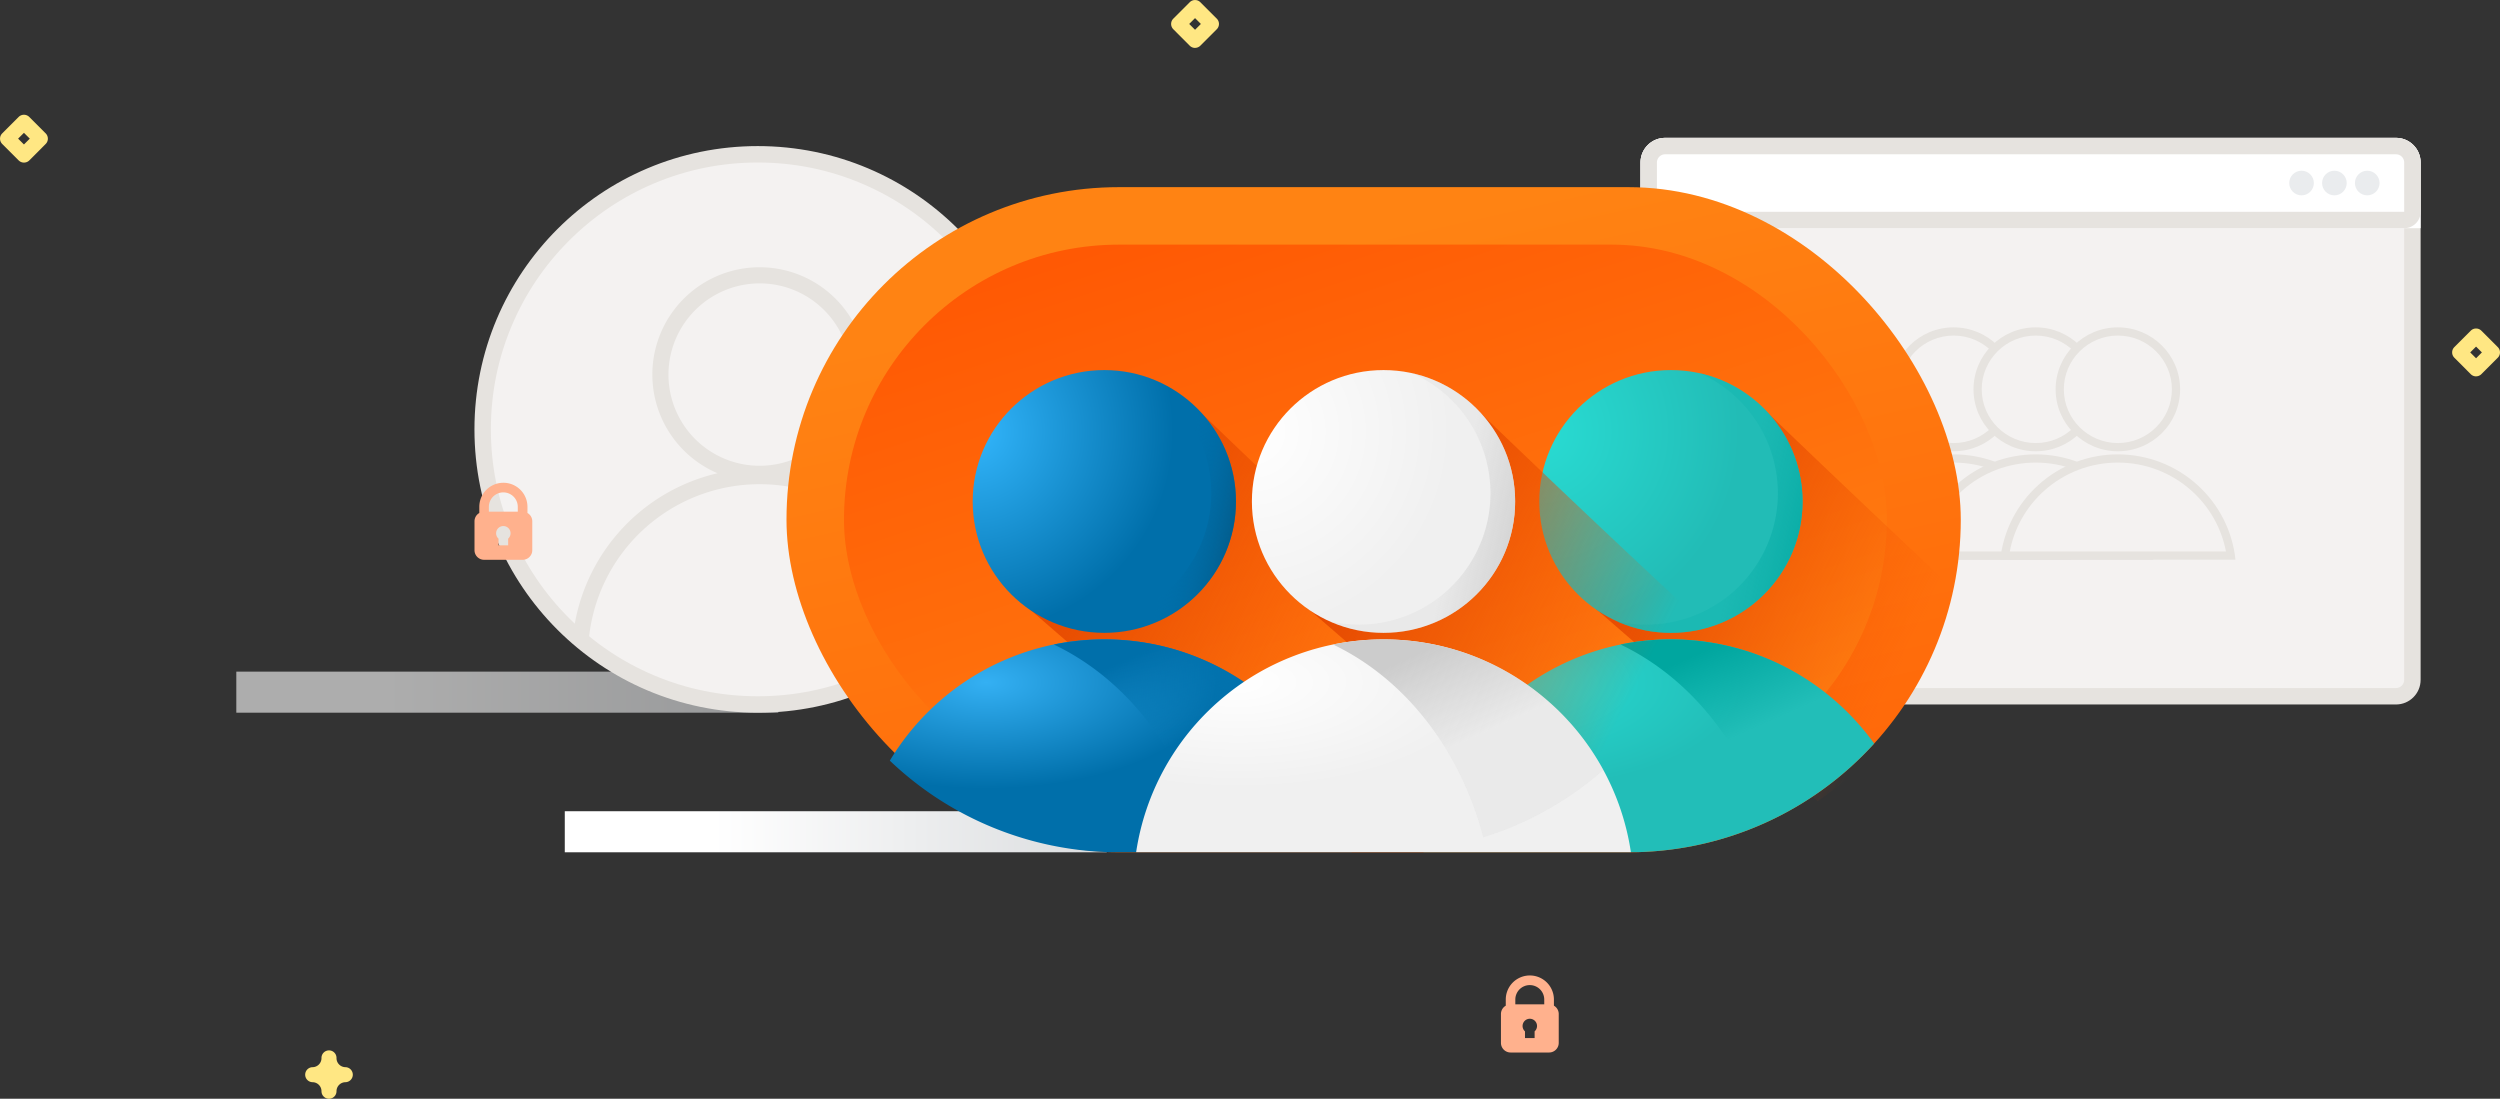 <?xml version="1.0" encoding="utf-8"?>

<!--
 * Copyright (c) 2020, WSO2 Inc. (http://www.wso2.org) All Rights Reserved.
 *
 * WSO2 Inc. licenses this file to you under the Apache License,
 * Version 2.0 (the "License"); you may not use this file except
 * in compliance with the License.
 * You may obtain a copy of the License at
 *
 *     http://www.apache.org/licenses/LICENSE-2.0
 *
 * Unless required by applicable law or agreed to in writing,
 * software distributed under the License is distributed on an
 * "AS IS" BASIS, WITHOUT WARRANTIES OR CONDITIONS OF ANY
 * KIND, either express or implied. See the License for the
 * specific language governing permissions and limitations
 * under the License.
-->

<svg xmlns="http://www.w3.org/2000/svg" xmlns:xlink="http://www.w3.org/1999/xlink" width="304.445" height="133.802"
     viewBox="0 0 304.445 133.802">
    <rect x="0" y="0" width="304.445" height="133.802" fill="#333333" stroke="none"/>
    <defs>
        <linearGradient id="linear-gradient" x1="0.274" y1="0.5" x2="1" y2="0.5" gradientUnits="objectBoundingBox">
            <stop offset="0" stop-color="#fff"/>
            <stop offset="1" stop-color="#dbdddf"/>
        </linearGradient>
        <linearGradient id="linear-gradient-3" x1="0.274" y1="0.5" x2="1" y2="0.5" gradientUnits="objectBoundingBox">
            <stop offset="0" stop-color="#fff" stop-opacity="0"/>
            <stop offset="1" stop-color="#dbdddf"/>
        </linearGradient>
        <linearGradient id="linear-gradient-4" x1="0.236" y1="0.169" x2="0.821" y2="1.634"
                        gradientUnits="objectBoundingBox">
            <stop offset="0" stop-color="#ff8313"/>
            <stop offset="1" stop-color="#ff5402"/>
        </linearGradient>
        <linearGradient id="linear-gradient-5" x1="0.783" y1="1.027" x2="0.103" y2="-0.072"
                        xlink:href="#linear-gradient-4"/>
        <linearGradient id="linear-gradient-6" x1="0.084" y1="0.36" x2="0.818" y2="0.733"
                        gradientUnits="objectBoundingBox">
            <stop offset="0" stop-color="#e34700"/>
            <stop offset="0.472" stop-color="#e54800" stop-opacity="0.494"/>
            <stop offset="1" stop-color="#f34c00" stop-opacity="0"/>
        </linearGradient>
        <radialGradient id="radial-gradient" cx="0.208" cy="0.202" r="0.5" gradientUnits="objectBoundingBox">
            <stop offset="0" stop-color="#34b0f3"/>
            <stop offset="1" stop-color="#006faa"/>
        </radialGradient>
        <radialGradient id="radial-gradient-2" cx="0" cy="0.233" r="0.764"
                        gradientTransform="translate(0.106 0.025) rotate(27.054)" gradientUnits="objectBoundingBox">
            <stop offset="0" stop-color="#33b6fc"/>
            <stop offset="1" stop-color="#006faa"/>
        </radialGradient>
        <linearGradient id="linear-gradient-7" x1="0.433" x2="0.678" y2="0.398" gradientUnits="objectBoundingBox">
            <stop offset="0" stop-color="#006faa"/>
            <stop offset="1" stop-color="#0a7cb8" stop-opacity="0"/>
        </linearGradient>
        <linearGradient id="linear-gradient-8" x1="0.719" y1="0.4" x2="1.177" y2="0.537"
                        gradientUnits="objectBoundingBox">
            <stop offset="0" stop-color="#0070ac" stop-opacity="0"/>
            <stop offset="1" stop-color="#064769"/>
        </linearGradient>
        <radialGradient id="radial-gradient-3" cx="0.208" cy="0.202" r="0.5" gradientUnits="objectBoundingBox">
            <stop offset="0" stop-color="#29dbd3"/>
            <stop offset="1" stop-color="#22beb8"/>
        </radialGradient>
        <radialGradient id="radial-gradient-4" cx="0" cy="0.233" r="0.764"
                        gradientTransform="translate(0.106 0.025) rotate(27.054)" gradientUnits="objectBoundingBox">
            <stop offset="0" stop-color="#29dcd3"/>
            <stop offset="1" stop-color="#22bcb6"/>
        </radialGradient>
        <linearGradient id="linear-gradient-10" x1="0.433" x2="0.678" y2="0.398" gradientUnits="objectBoundingBox">
            <stop offset="0" stop-color="#00a69f"/>
            <stop offset="1" stop-color="#00a69f" stop-opacity="0"/>
        </linearGradient>
        <linearGradient id="linear-gradient-11" x1="0.719" y1="0.4" x2="1.177" y2="0.537"
                        gradientUnits="objectBoundingBox">
            <stop offset="0" stop-color="#15b5af" stop-opacity="0.49"/>
            <stop offset="1" stop-color="#00a69f"/>
        </linearGradient>
        <radialGradient id="radial-gradient-5" cx="0.208" cy="0.202" r="0.5" gradientUnits="objectBoundingBox">
            <stop offset="0" stop-color="#fff"/>
            <stop offset="1" stop-color="#f0f0f0"/>
        </radialGradient>
        <radialGradient id="radial-gradient-6" cx="0" cy="0.233" r="0.764"
                        gradientTransform="translate(0.106 0.025) rotate(27.054)" xlink:href="#radial-gradient-5"/>
        <linearGradient id="linear-gradient-13" x1="0.433" x2="0.678" y2="0.398" gradientUnits="objectBoundingBox">
            <stop offset="0" stop-color="#ccc"/>
            <stop offset="1" stop-color="#ccc" stop-opacity="0.169"/>
        </linearGradient>
        <linearGradient id="linear-gradient-14" x1="0.719" y1="0.4" x2="1.177" y2="0.537"
                        gradientUnits="objectBoundingBox">
            <stop offset="0" stop-color="#ccc" stop-opacity="0.188"/>
            <stop offset="1" stop-color="#ccc"/>
        </linearGradient>
    </defs>
    <g id="user-onboarding" transform="translate(-141.222 -98.21)">
        <g id="lock-idle-accounts-illustration">
            <rect id="Rectangle_455" data-name="Rectangle 455" width="66" height="5" transform="translate(170 180)"
                  opacity="0.6" fill="url(#linear-gradient)"/>
            <g id="Group_1162" data-name="Group 1162" transform="translate(-1385 -1581)">
                <g id="Path_2178" data-name="Path 2178" transform="translate(1584 1697)" fill="#f4f2f1">
                    <path d="M 34.5 68 C 29.977 68 25.59 67.114 21.461 65.368 C 17.472 63.681 13.889 61.265 10.812 58.188 C 7.735 55.111 5.319 51.528 3.632 47.539 C 1.886 43.41 1 39.023 1 34.5 C 1 29.977 1.886 25.59 3.632 21.461 C 5.319 17.472 7.735 13.889 10.812 10.812 C 13.889 7.735 17.472 5.319 21.461 3.632 C 25.59 1.886 29.977 1 34.5 1 C 39.023 1 43.41 1.886 47.539 3.632 C 51.528 5.319 55.111 7.735 58.188 10.812 C 61.265 13.889 63.681 17.472 65.368 21.461 C 67.114 25.59 68 29.977 68 34.5 C 68 39.023 67.114 43.41 65.368 47.539 C 63.681 51.528 61.265 55.111 58.188 58.188 C 55.111 61.265 51.528 63.681 47.539 65.368 C 43.41 67.114 39.023 68 34.5 68 Z"
                          stroke="none"/>
                    <path d="M 34.5 2 C 30.112 2 25.856 2.859 21.85 4.553 C 17.98 6.19 14.504 8.534 11.519 11.519 C 8.534 14.504 6.19 17.98 4.553 21.85 C 2.859 25.856 2 30.112 2 34.5 C 2 38.888 2.859 43.144 4.553 47.15 C 6.19 51.02 8.534 54.496 11.519 57.481 C 14.504 60.466 17.98 62.81 21.85 64.447 C 25.856 66.141 30.112 67 34.5 67 C 38.888 67 43.144 66.141 47.15 64.447 C 51.02 62.81 54.496 60.466 57.481 57.481 C 60.466 54.496 62.81 51.02 64.447 47.15 C 66.141 43.144 67 38.888 67 34.5 C 67 30.112 66.141 25.856 64.447 21.85 C 62.81 17.98 60.466 14.504 57.481 11.519 C 54.496 8.534 51.02 6.19 47.15 4.553 C 43.144 2.859 38.888 2 34.5 2 M 34.5 0 C 53.554 0 69 15.446 69 34.5 C 69 53.554 53.554 69 34.5 69 C 15.446 69 0 53.554 0 34.5 C 0 15.446 15.446 0 34.5 0 Z"
                          stroke="none" fill="#e6e3df"/>
                </g>
                <path id="application-outline"
                      d="M1.961,45.726,0,45.723A22.951,22.951,0,0,1,17.676,25.08a13.066,13.066,0,1,1,10.256,0A22.955,22.955,0,0,1,45.608,45.72l-1.966,0a20.9,20.9,0,0,0-41.678,0v0ZM11.7,13.063A11.105,11.105,0,1,0,22.8,1.961,11.118,11.118,0,0,0,11.7,13.063Z"
                      transform="translate(1595.926 1711.759)" fill="#e6e3df"/>
            </g>
            <path id="Path_95"
                  d="M424.493,166.965a.914.914,0,0,1-.914-.914,1.1,1.1,0,0,0-1.1-1.1.915.915,0,0,1,0-1.829,1.1,1.1,0,0,0,1.1-1.1.915.915,0,1,1,1.829,0,1.1,1.1,0,0,0,1.1,1.1.915.915,0,0,1,0,1.829,1.1,1.1,0,0,0-1.1,1.1.914.914,0,0,1-.914.914Z"
                  transform="translate(-243.207 65.047)" fill="#ffe783"/>
            <path id="Path_96"
                  d="M68.794,419.851a.915.915,0,0,1-.645-.267l-2-2a.914.914,0,0,1,0-1.291l2-2a.914.914,0,0,1,1.291,0l2,2a.914.914,0,0,1,0,1.291l-2,2.008A.915.915,0,0,1,68.794,419.851Zm-.711-2.917.711.711.711-.711-.711-.708Z"
                  transform="translate(75.344 -301.841)" fill="#ffe783"/>
            <path id="Path_98"
                  d="M141.064,46.254a.914.914,0,0,1-.645-.267l-2-2.005a.914.914,0,0,1,0-1.291l2-2a.914.914,0,0,1,1.291,0l2,2a.914.914,0,0,1,0,1.291l-2,2a.909.909,0,0,1-.645.267Zm-.711-2.917.711.711.711-.711-.711-.711Z"
                  transform="translate(301.688 97.79)" fill="#ffe783"/>
            <path id="Path_98-2" data-name="Path_98"
                  d="M141.064,46.254a.914.914,0,0,1-.645-.267l-2-2.005a.914.914,0,0,1,0-1.291l2-2a.914.914,0,0,1,1.291,0l2,2a.914.914,0,0,1,0,1.291l-2,2a.909.909,0,0,1-.645.267Zm-.711-2.917.711.711.711-.711-.711-.711Z"
                  transform="translate(145.688 57.79)" fill="#ffe783"/>
            <path id="padlock"
                  d="M70.9,3.681V2.932a2.932,2.932,0,1,0-5.864,0v.749a1.169,1.169,0,0,0-.586,1.01V8.209a1.174,1.174,0,0,0,1.173,1.173h4.691a1.174,1.174,0,0,0,1.173-1.173V4.691a1.169,1.169,0,0,0-.586-1.01ZM67.963,1.173a1.761,1.761,0,0,1,1.759,1.759v.586H66.2V2.932a1.761,1.761,0,0,1,1.759-1.759Zm.586,5.635v.815H67.377V6.808a.88.88,0,1,1,1.173,0Z"
                  transform="translate(259.555 217)" fill="#ffb18d"/>
            <path id="padlock-2" data-name="padlock"
                  d="M70.9,3.681V2.932a2.932,2.932,0,1,0-5.864,0v.749a1.169,1.169,0,0,0-.586,1.01V8.209a1.174,1.174,0,0,0,1.173,1.173h4.691a1.174,1.174,0,0,0,1.173-1.173V4.691a1.169,1.169,0,0,0-.586-1.01ZM67.963,1.173a1.761,1.761,0,0,1,1.759,1.759v.586H66.2V2.932a1.761,1.761,0,0,1,1.759-1.759Zm.586,5.635v.815H67.377V6.808a.88.88,0,1,1,1.173,0Z"
                  transform="translate(134.555 157)" fill="#ffb18d"/>
            <rect id="Rectangle_446" data-name="Rectangle 446" width="66" height="5" transform="translate(210 197)"
                  fill="url(#linear-gradient)"/>
            <g id="Group_1135" data-name="Group 1135" transform="translate(61 -7)">
                <rect id="Rectangle_448" data-name="Rectangle 448" width="66" height="5" transform="translate(234 186)"
                      fill="url(#linear-gradient-3)"/>
                <g id="Path_2110" data-name="Path 2110" transform="translate(280 122)" fill="#f4f2f1">
                    <path d="M 92 68 L 3 68 C 1.897 68 1 67.103 1 66 L 1 3 C 1 1.897 1.897 1 3 1 L 92 1 C 93.103 1 94 1.897 94 3 L 94 66 C 94 67.103 93.103 68 92 68 Z"
                          stroke="none"/>
                    <path d="M 3 2 C 2.449 2 2 2.449 2 3 L 2 66 C 2 66.551 2.449 67 3 67 L 92 67 C 92.551 67 93 66.551 93 66 L 93 3 C 93 2.449 92.551 2 92 2 L 3 2 M 3 0 L 92 0 C 93.657 0 95 1.343 95 3 L 95 66 C 95 67.657 93.657 69 92 69 L 3 69 C 1.343 69 0 67.657 0 66 L 0 3 C 0 1.343 1.343 0 3 0 Z"
                          stroke="none" fill="#e6e3df"/>
                </g>
                <g id="Rectangle_376" data-name="Rectangle 376" transform="translate(280 122)" fill="#fff"
                   stroke="#e6e3df" stroke-width="2">
                    <path d="M3,0H92a3,3,0,0,1,3,3v8a0,0,0,0,1,0,0H0a0,0,0,0,1,0,0V3A3,3,0,0,1,3,0Z" stroke="none"/>
                    <path d="M3,1H92a2,2,0,0,1,2,2V9a1,1,0,0,1-1,1H2A1,1,0,0,1,1,9V3A2,2,0,0,1,3,1Z" fill="none"/>
                </g>
                <circle id="Ellipse_110" data-name="Ellipse 110" cx="1.5" cy="1.5" r="1.5"
                        transform="translate(367 126)" fill="#eaecee"/>
                <circle id="Ellipse_111" data-name="Ellipse 111" cx="1.5" cy="1.5" r="1.5"
                        transform="translate(363 126)" fill="#eaecee"/>
                <circle id="Ellipse_112" data-name="Ellipse 112" cx="1.5" cy="1.5" r="1.5"
                        transform="translate(359 126)" fill="#eaecee"/>
                <g id="Group_1100" data-name="Group 1100" transform="translate(303.809 145.075)">
                    <g id="Union_3" data-name="Union 3" transform="translate(0)" fill="#f4f2f1">
                        <path d="M 28.079 27.794 L 0.567 27.794 C 1.03 24.627 2.587 21.717 4.99 19.549 C 7.55 17.239 10.865 15.967 14.323 15.967 C 17.781 15.967 21.096 17.239 23.656 19.549 C 26.059 21.717 27.616 24.627 28.079 27.794 Z M 14.323 14.59 C 10.419 14.59 7.243 11.43 7.243 7.545 C 7.243 3.66 10.419 0.5 14.323 0.5 C 18.227 0.5 21.403 3.66 21.403 7.545 C 21.403 11.43 18.227 14.59 14.323 14.59 Z"
                              stroke="none"/>
                        <path d="M 27.488 27.294 C 26.946 24.465 25.491 21.878 23.321 19.92 C 20.853 17.694 17.657 16.467 14.323 16.467 C 10.989 16.467 7.793 17.694 5.325 19.92 C 3.154 21.878 1.7 24.465 1.158 27.294 L 27.488 27.294 M 14.323 14.09 C 17.951 14.09 20.903 11.154 20.903 7.545 C 20.903 3.936 17.951 1 14.323 1 C 10.695 1 7.743 3.936 7.743 7.545 C 7.743 11.154 10.695 14.09 14.323 14.09 M 28.646 28.294 L -3.124084514638525e-06 28.294 C 0.368 24.791 2.022 21.553 4.655 19.178 C 7.307 16.785 10.741 15.467 14.323 15.467 C 17.905 15.467 21.339 16.785 23.991 19.178 C 26.624 21.553 28.277 24.791 28.646 28.293 L 28.646 28.294 Z M 14.323 15.09 C 10.137 15.09 6.743 11.712 6.743 7.545 C 6.743 3.378 10.137 -3.937988367397338e-06 14.323 -3.937988367397338e-06 C 18.509 -3.937988367397338e-06 21.903 3.378 21.903 7.545 C 21.903 11.712 18.509 15.09 14.323 15.09 Z"
                              stroke="none" fill="#e6e3df"/>
                    </g>
                </g>
                <g id="Group_1164" data-name="Group 1164" transform="translate(313.809 145.075)">
                    <g id="Union_3-2" data-name="Union 3" transform="translate(0)" fill="#f4f2f1">
                        <path d="M 28.079 27.794 L 0.567 27.794 C 1.03 24.627 2.587 21.717 4.99 19.549 C 7.55 17.239 10.865 15.967 14.323 15.967 C 17.781 15.967 21.096 17.239 23.656 19.549 C 26.059 21.717 27.616 24.627 28.079 27.794 Z M 14.323 14.59 C 10.419 14.59 7.243 11.43 7.243 7.545 C 7.243 3.66 10.419 0.5 14.323 0.5 C 18.227 0.5 21.403 3.66 21.403 7.545 C 21.403 11.43 18.227 14.59 14.323 14.59 Z"
                              stroke="none"/>
                        <path d="M 27.488 27.294 C 26.946 24.465 25.491 21.878 23.321 19.92 C 20.853 17.694 17.657 16.467 14.323 16.467 C 10.989 16.467 7.793 17.694 5.325 19.92 C 3.154 21.878 1.7 24.465 1.158 27.294 L 27.488 27.294 M 14.323 14.09 C 17.951 14.09 20.903 11.154 20.903 7.545 C 20.903 3.936 17.951 1 14.323 1 C 10.695 1 7.743 3.936 7.743 7.545 C 7.743 11.154 10.695 14.09 14.323 14.09 M 28.646 28.294 L -3.124084514638525e-06 28.294 C 0.368 24.791 2.022 21.553 4.655 19.178 C 7.307 16.785 10.741 15.467 14.323 15.467 C 17.905 15.467 21.339 16.785 23.991 19.178 C 26.624 21.553 28.277 24.791 28.646 28.293 L 28.646 28.294 Z M 14.323 15.09 C 10.137 15.09 6.743 11.712 6.743 7.545 C 6.743 3.378 10.137 -3.937988367397338e-06 14.323 -3.937988367397338e-06 C 18.509 -3.937988367397338e-06 21.903 3.378 21.903 7.545 C 21.903 11.712 18.509 15.09 14.323 15.09 Z"
                              stroke="none" fill="#e6e3df"/>
                    </g>
                </g>
                <g id="Group_1165" data-name="Group 1165" transform="translate(323.809 145.075)">
                    <g id="Union_3-3" data-name="Union 3" transform="translate(0)" fill="#f4f2f1">
                        <path d="M 28.079 27.794 L 0.567 27.794 C 1.03 24.627 2.587 21.717 4.99 19.549 C 7.55 17.239 10.865 15.967 14.323 15.967 C 17.781 15.967 21.096 17.239 23.656 19.549 C 26.059 21.717 27.616 24.627 28.079 27.794 Z M 14.323 14.59 C 10.419 14.59 7.243 11.43 7.243 7.545 C 7.243 3.66 10.419 0.5 14.323 0.5 C 18.227 0.5 21.403 3.66 21.403 7.545 C 21.403 11.43 18.227 14.59 14.323 14.59 Z"
                              stroke="none"/>
                        <path d="M 27.488 27.294 C 26.946 24.465 25.491 21.878 23.321 19.92 C 20.853 17.694 17.657 16.467 14.323 16.467 C 10.989 16.467 7.793 17.694 5.325 19.92 C 3.154 21.878 1.7 24.465 1.158 27.294 L 27.488 27.294 M 14.323 14.09 C 17.951 14.09 20.903 11.154 20.903 7.545 C 20.903 3.936 17.951 1 14.323 1 C 10.695 1 7.743 3.936 7.743 7.545 C 7.743 11.154 10.695 14.09 14.323 14.09 M 28.646 28.294 L -3.124084514638525e-06 28.294 C 0.368 24.791 2.022 21.553 4.655 19.178 C 7.307 16.785 10.741 15.467 14.323 15.467 C 17.905 15.467 21.339 16.785 23.991 19.178 C 26.624 21.553 28.277 24.791 28.646 28.293 L 28.646 28.294 Z M 14.323 15.09 C 10.137 15.09 6.743 11.712 6.743 7.545 C 6.743 3.378 10.137 -3.937988367397338e-06 14.323 -3.937988367397338e-06 C 18.509 -3.937988367397338e-06 21.903 3.378 21.903 7.545 C 21.903 11.712 18.509 15.09 14.323 15.09 Z"
                              stroke="none" fill="#e6e3df"/>
                    </g>
                </g>
            </g>
        </g>
        <g id="Group_1273" data-name="Group 1273" transform="translate(-4839 -16399)">
            <rect id="Rectangle_492" data-name="Rectangle 492" width="143" height="81" rx="40.5"
                  transform="translate(5076 16520)" fill="url(#linear-gradient-4)"/>
            <rect id="Rectangle_493" data-name="Rectangle 493" width="127" height="67" rx="33.5"
                  transform="translate(5083 16527)" fill="url(#linear-gradient-5)"/>
            <g id="Group_1268" data-name="Group 1268" transform="translate(60 152)">
                <path id="Intersection_12" data-name="Intersection 12"
                      d="M-11087.112-4018.688l22.667-22.424c13.732,13.195,23,21.832,27.517,26a40.615,40.615,0,0,1-19.276,23.234Z"
                      transform="translate(16130.318 20436)" fill="url(#linear-gradient-6)"/>
                <path id="Intersection_19" data-name="Intersection 19"
                      d="M60.826,80.979h0Zm0,0H31.193A40.349,40.349,0,0,1,4.583,69.841,30.469,30.469,0,0,1,60.826,80.978Z"
                      transform="translate(5024 16368)" fill="url(#radial-gradient)"/>
                <ellipse id="Ellipse_215" data-name="Ellipse 215" cx="16.029" cy="16" rx="16.029" ry="16"
                         transform="translate(5038.675 16390.277)" fill="url(#radial-gradient-2)"/>
                <path id="Subtraction_32" data-name="Subtraction 32"
                      d="M-11054.46-4041.819h0c-2.85-10.724-9.519-19.285-18.3-23.486a30.731,30.731,0,0,1,6.14-.618,30.442,30.442,0,0,1,10.247,1.763,30.411,30.411,0,0,1,8.763,4.885,30.56,30.56,0,0,1,6.665,7.393c.389.608.761,1.237,1.1,1.869a40.189,40.189,0,0,1-14.622,8.195Z"
                      transform="translate(16121.318 20489)" fill="url(#linear-gradient-7)"/>
                <path id="Subtraction_33" data-name="Subtraction 33"
                      d="M-11096.971-4035a15.925,15.925,0,0,1-6.561-1.4,16.148,16.148,0,0,0,3.559.4,16.032,16.032,0,0,0,16.029-16,16.028,16.028,0,0,0-9.479-14.607,16.1,16.1,0,0,1,8.92,5.551,15.949,15.949,0,0,1,2.615,4.631,15.946,15.946,0,0,1,.945,5.427,15.879,15.879,0,0,1-4.7,11.313A15.938,15.938,0,0,1-11096.971-4035Z"
                      transform="translate(16151.674 20457.277)" fill="url(#linear-gradient-8)"/>
            </g>
            <g id="Group_1267" data-name="Group 1267" transform="translate(129 152)">
                <path id="Intersection_12-2" data-name="Intersection 12"
                      d="M-11087.112-4018.688l22.667-22.424c10.515,10.1,18.413,17.533,23.563,22.33a40.59,40.59,0,0,1-16.869,25.559Z"
                      transform="translate(16130.318 20436)" fill="url(#linear-gradient-6)"/>
                <path id="Intersection_17" data-name="Intersection 17"
                      d="M42.58,80.979A30.472,30.472,0,0,1,97.453,67.76,40.387,40.387,0,0,1,68.807,80.979Z"
                      transform="translate(4982 16368)" fill="url(#radial-gradient-3)"/>
                <ellipse id="Ellipse_215-2" data-name="Ellipse 215" cx="16.029" cy="16" rx="16.029" ry="16"
                         transform="translate(5038.675 16390.277)" fill="url(#radial-gradient-4)"/>
                <path id="Intersection_18" data-name="Intersection 18"
                      d="M66.562,55.694A30.7,30.7,0,0,1,82.949,56.84a30.545,30.545,0,0,1,14.5,10.919,40.619,40.619,0,0,1-13.126,9.59C81.234,67.484,74.834,59.653,66.562,55.694Z"
                      transform="translate(4982 16368)" fill="url(#linear-gradient-10)"/>
                <path id="Subtraction_33-2" data-name="Subtraction 33"
                      d="M-11096.971-4035a15.925,15.925,0,0,1-6.561-1.4,16.148,16.148,0,0,0,3.559.4,16.032,16.032,0,0,0,16.029-16,16.028,16.028,0,0,0-9.479-14.607,16.1,16.1,0,0,1,8.92,5.551,15.949,15.949,0,0,1,2.615,4.631,15.946,15.946,0,0,1,.945,5.427,15.879,15.879,0,0,1-4.7,11.313A15.938,15.938,0,0,1-11096.971-4035Z"
                      transform="translate(16151.674 20457.277)" fill="url(#linear-gradient-11)"/>
            </g>
            <g id="Group_1272" data-name="Group 1272" transform="translate(94 152)">
                <path id="Intersection_12-3" data-name="Intersection 12"
                      d="M-11087.112-4018.688l22.667-22.424c13.732,13.195,23,21.832,27.517,26a40.615,40.615,0,0,1-19.276,23.234Z"
                      transform="translate(16130.318 20436)" fill="url(#linear-gradient-6)"/>
                <path id="Intersection_14" data-name="Intersection 14"
                      d="M-11045.492-3987.021h-60.246a30.372,30.372,0,0,1,10.145-18.448,30.361,30.361,0,0,1,9.128-5.469,30.384,30.384,0,0,1,10.851-1.986,30.384,30.384,0,0,1,10.851,1.986,30.361,30.361,0,0,1,9.128,5.469,30.377,30.377,0,0,1,10.145,18.447Z"
                      transform="translate(16130.318 20436)" fill="url(#radial-gradient-5)"/>
                <ellipse id="Ellipse_215-3" data-name="Ellipse 215" cx="16.029" cy="16" rx="16.029" ry="16"
                         transform="translate(5038.675 16390.277)" fill="url(#radial-gradient-6)"/>
                <path id="Subtraction_32-2" data-name="Subtraction 32"
                      d="M-11054.46-4041.819h0c-2.85-10.724-9.519-19.285-18.3-23.486a30.731,30.731,0,0,1,6.14-.618,30.442,30.442,0,0,1,10.247,1.763,30.411,30.411,0,0,1,8.763,4.885,30.56,30.56,0,0,1,6.665,7.393c.389.608.761,1.237,1.1,1.869a40.189,40.189,0,0,1-14.622,8.195Z"
                      transform="translate(16121.318 20489)" fill="url(#linear-gradient-13)"/>
                <path id="Subtraction_33-3" data-name="Subtraction 33"
                      d="M-11096.971-4035a15.925,15.925,0,0,1-6.561-1.4,16.148,16.148,0,0,0,3.559.4,16.032,16.032,0,0,0,16.029-16,16.028,16.028,0,0,0-9.479-14.607,16.1,16.1,0,0,1,8.92,5.551,15.949,15.949,0,0,1,2.615,4.631,15.946,15.946,0,0,1,.945,5.427,15.879,15.879,0,0,1-4.7,11.313A15.938,15.938,0,0,1-11096.971-4035Z"
                      transform="translate(16151.674 20457.277)" fill="url(#linear-gradient-14)"/>
            </g>
        </g>
    </g>
</svg>
